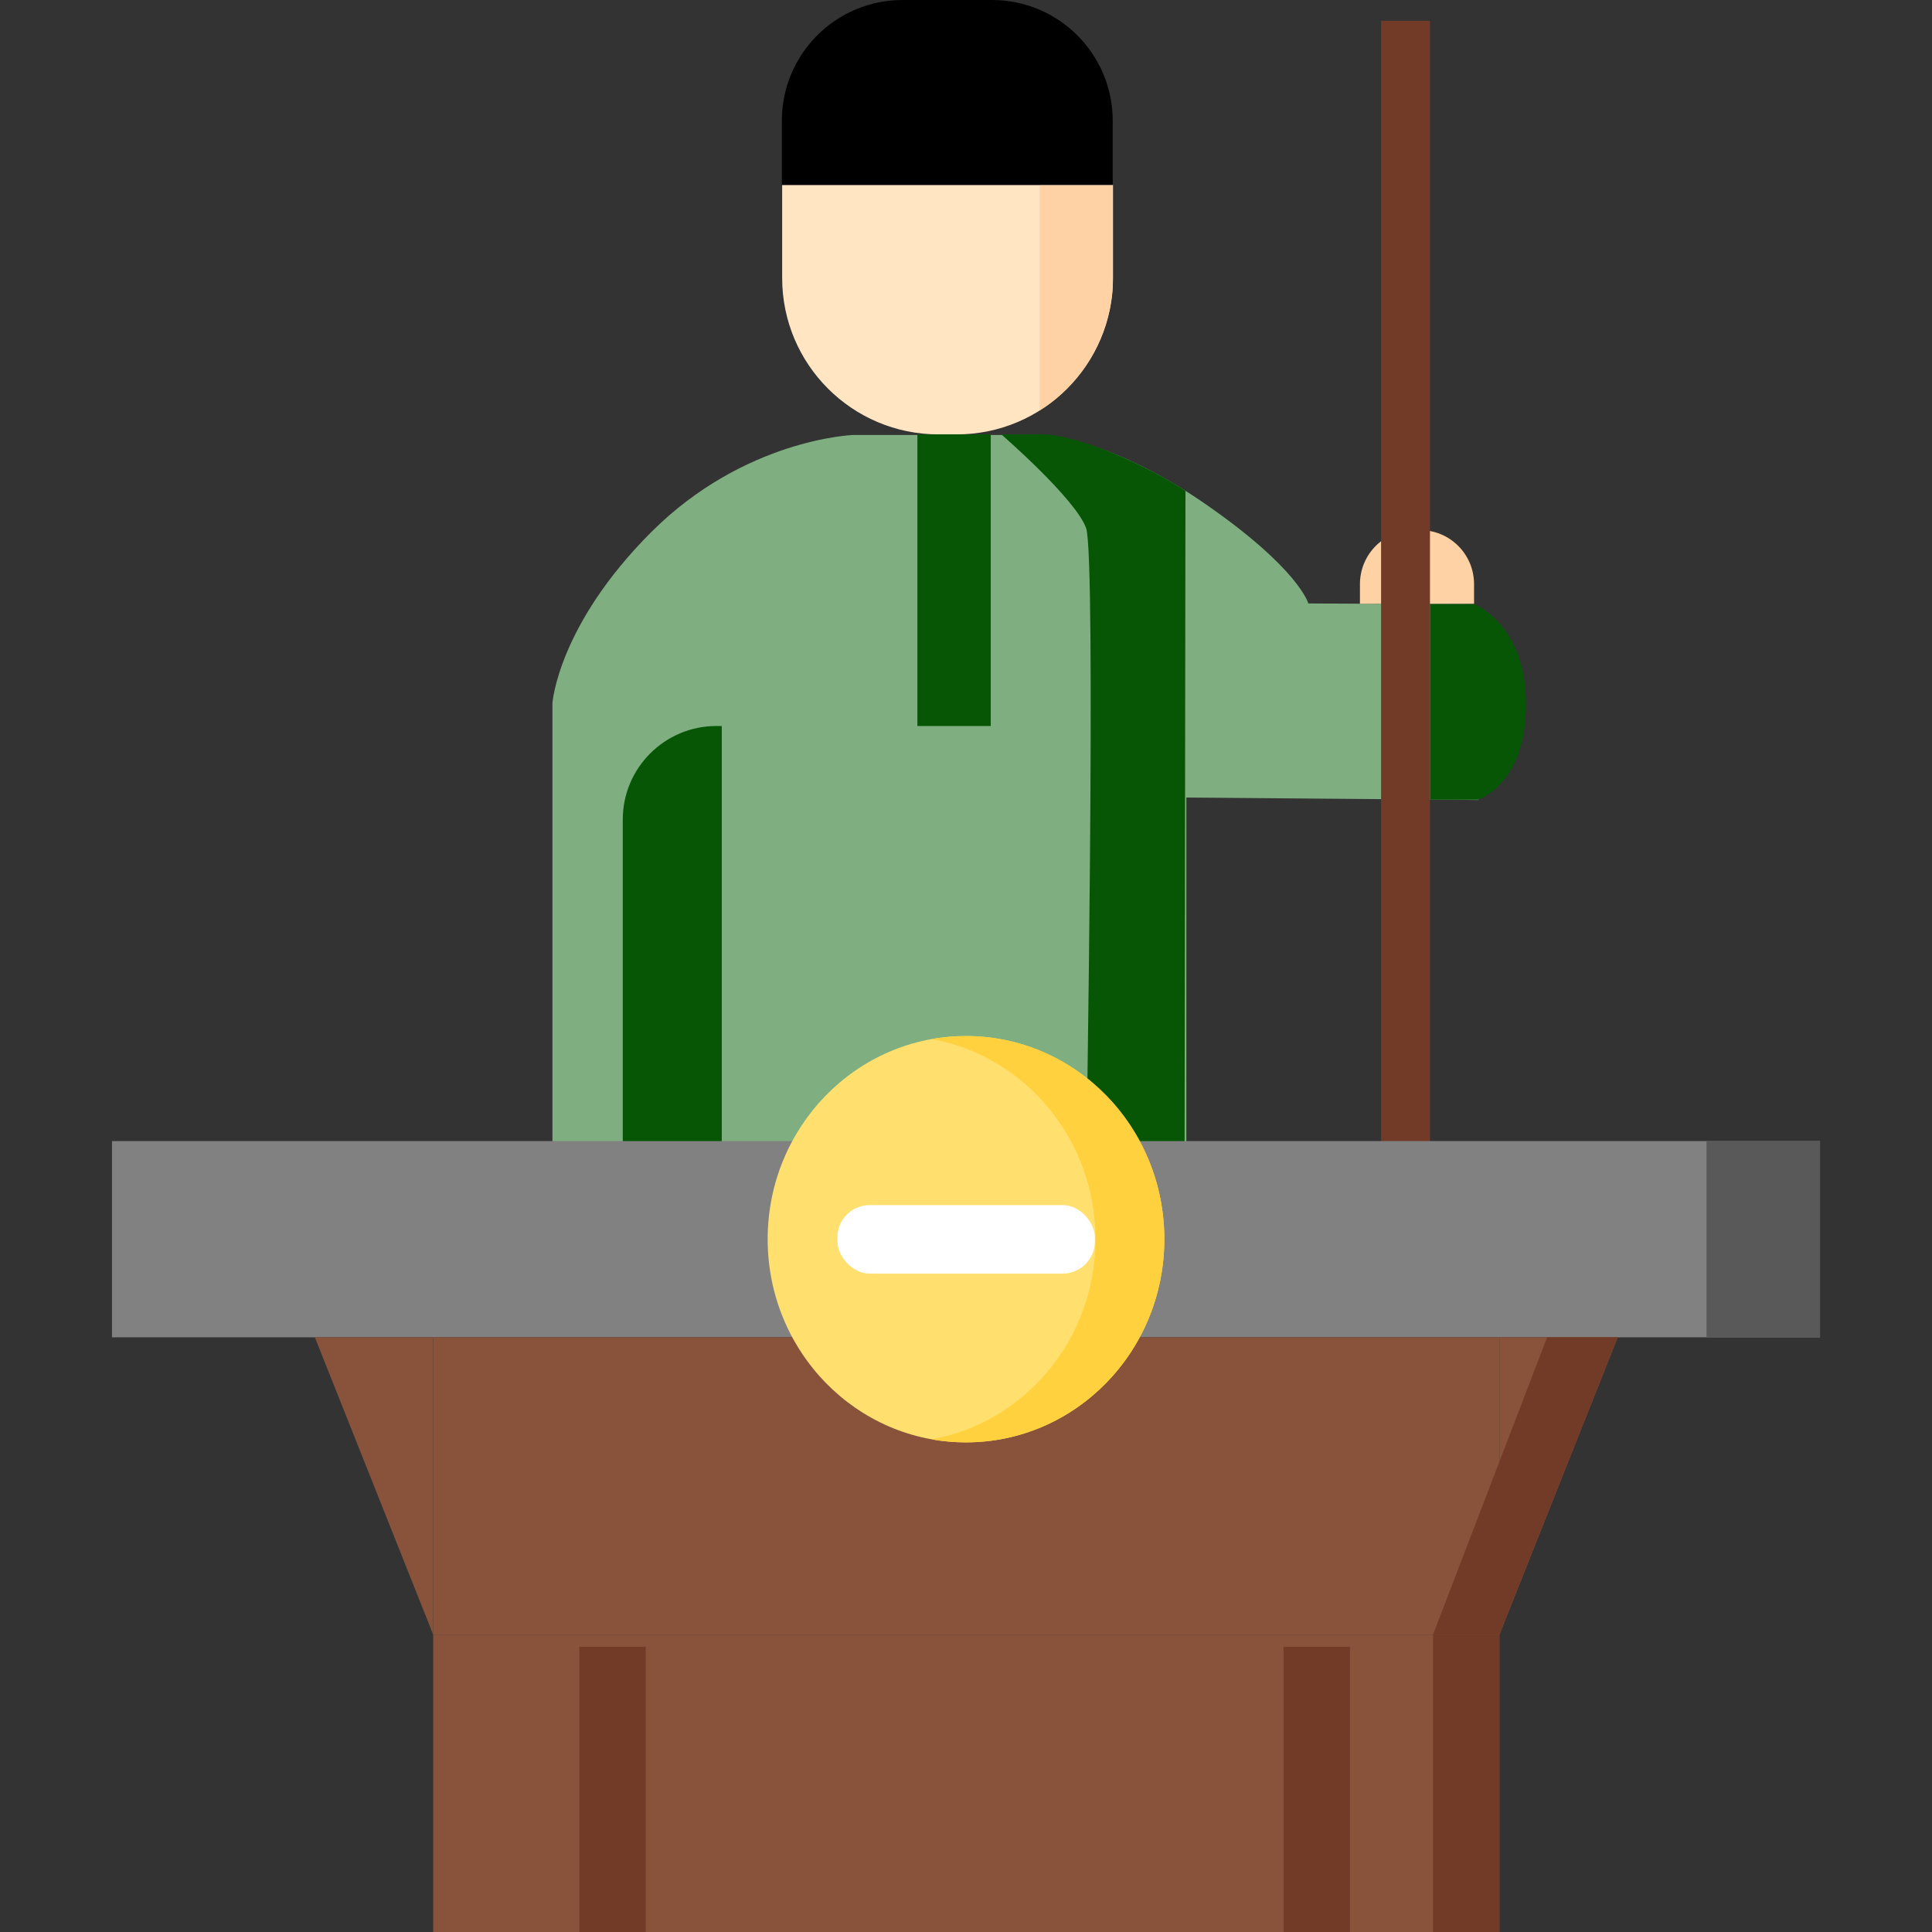 <?xml version="1.0" encoding="UTF-8"?>
<svg id="Layer_1" data-name="Layer 1" xmlns="http://www.w3.org/2000/svg" viewBox="0 0 128 128">
  <rect x="0" y="0" width="128" height="128" fill="#333333" stroke="none"/>
  <defs>
    <style>
      .cls-1 {
        fill: #065606;
      }

      .cls-2 {
        fill: #fff;
      }

      .cls-3 {
        fill: #723b28;
      }

      .cls-4 {
        fill: #ffe5c2;
      }

      .cls-5 {
        fill: #818181;
      }

      .cls-6 {
        fill: #ffe06e;
      }

      .cls-7 {
        fill: #ffd13e;
      }

      .cls-8 {
        fill: #fed2a4;
      }

      .cls-9 {
        fill: #88533a;
      }

      .cls-10 {
        fill: #595959;
      }

      .cls-11 {
        fill: #7fae80;
      }
    </style>
  </defs>
  <path d="m59.8,0h5.92c4.42,0,8,3.58,8,8v4.28h-21.92v-4.28c0-4.42,3.58-8,8-8Z"/>
  <path class="cls-4" d="m63.36,28.78h-1.18c-5.72,0-10.36-4.64-10.36-10.36v-6.16h21.92v6.16c0,5.72-4.64,10.36-10.36,10.36h-.02Z"/>
  <path class="cls-8" d="m68.88,12.28h4.84v6.14s.18,2.32-1.28,4.98-3.56,3.78-3.56,3.78v-14.92.02Z"/>
  <path class="cls-11" d="m78.58,77.18h-41.98v-30.6s.36-5.14,6.54-11.32,13.36-6.44,13.36-6.44h12.42s4.28.02,10.72,4.42c6.42,4.4,7.04,6.74,7.04,6.74l11.02.06s.26,2.12.26,6.48v6.48l-19.36-.16v24.34h-.02Z"/>
  <rect class="cls-1" x="60.78" y="28.78" width="4.86" height="19.32"/>
  <path class="cls-1" d="m78.5,77.1h-6.54s.68-40.16,0-42.1-5.62-6.22-5.62-6.22h2.54s1.28-.16,4.4,1.06c3.12,1.22,5.26,2.68,5.26,2.68l-.06,44.6.02-.02Z"/>
  <path class="cls-1" d="m47.46,48.1h.36v29h-6.56v-22.8c0-3.42,2.78-6.2,6.2-6.2Z"/>
  <path class="cls-1" d="m97.92,52.98h-3.18v-12.96h2.92s3.46,1.32,3.44,6.66c0,5.34-3.18,6.3-3.18,6.3Z"/>
  <path class="cls-8" d="m90.1,40v-1.3c0-1.98,1.6-3.58,3.58-3.58h.4c1.98,0,3.58,1.6,3.58,3.58v1.3h-7.56Z"/>
  <rect class="cls-3" x="91.5" y="1.38" width="3.24" height="75.72"/>
  <rect class="cls-5" x="7.42" y="75.6" width="113.16" height="13"/>
  <rect class="cls-10" x="113.06" y="75.6" width="7.52" height="13"/>
  <rect class="cls-9" x="28.7" y="108.3" width="70.64" height="19.7"/>
  <rect class="cls-9" x="28.7" y="88.6" width="70.64" height="19.7"/>
  <polygon class="cls-9" points="28.7 108.3 20.86 88.6 28.7 88.6 28.7 108.3"/>
  <polygon class="cls-9" points="99.34 108.3 107.18 88.6 99.34 88.6 99.34 108.3"/>
  <rect class="cls-3" x="38.38" y="109.1" width="4.4" height="18.9"/>
  <rect class="cls-3" x="85.04" y="109.1" width="4.4" height="18.9"/>
  <rect class="cls-3" x="94.94" y="108.3" width="4.4" height="19.7"/>
  <polygon class="cls-3" points="99.34 108.3 94.94 108.3 102.5 88.6 107.18 88.6 99.34 108.3"/>
  <ellipse class="cls-6" cx="64" cy="82.1" rx="13.14" ry="13.46"/>
  <rect class="cls-2" x="55.48" y="79.84" width="17.06" height="4.54" rx="2.14" ry="2.14"/>
  <path class="cls-7" d="m64,68.64c-.78,0-1.54.08-2.28.2,6.16,1.1,10.86,6.62,10.86,13.26s-4.7,12.16-10.86,13.26c.74.14,1.5.2,2.28.2,7.26,0,13.14-6.02,13.14-13.46s-5.88-13.46-13.14-13.46Z"/>
</svg>